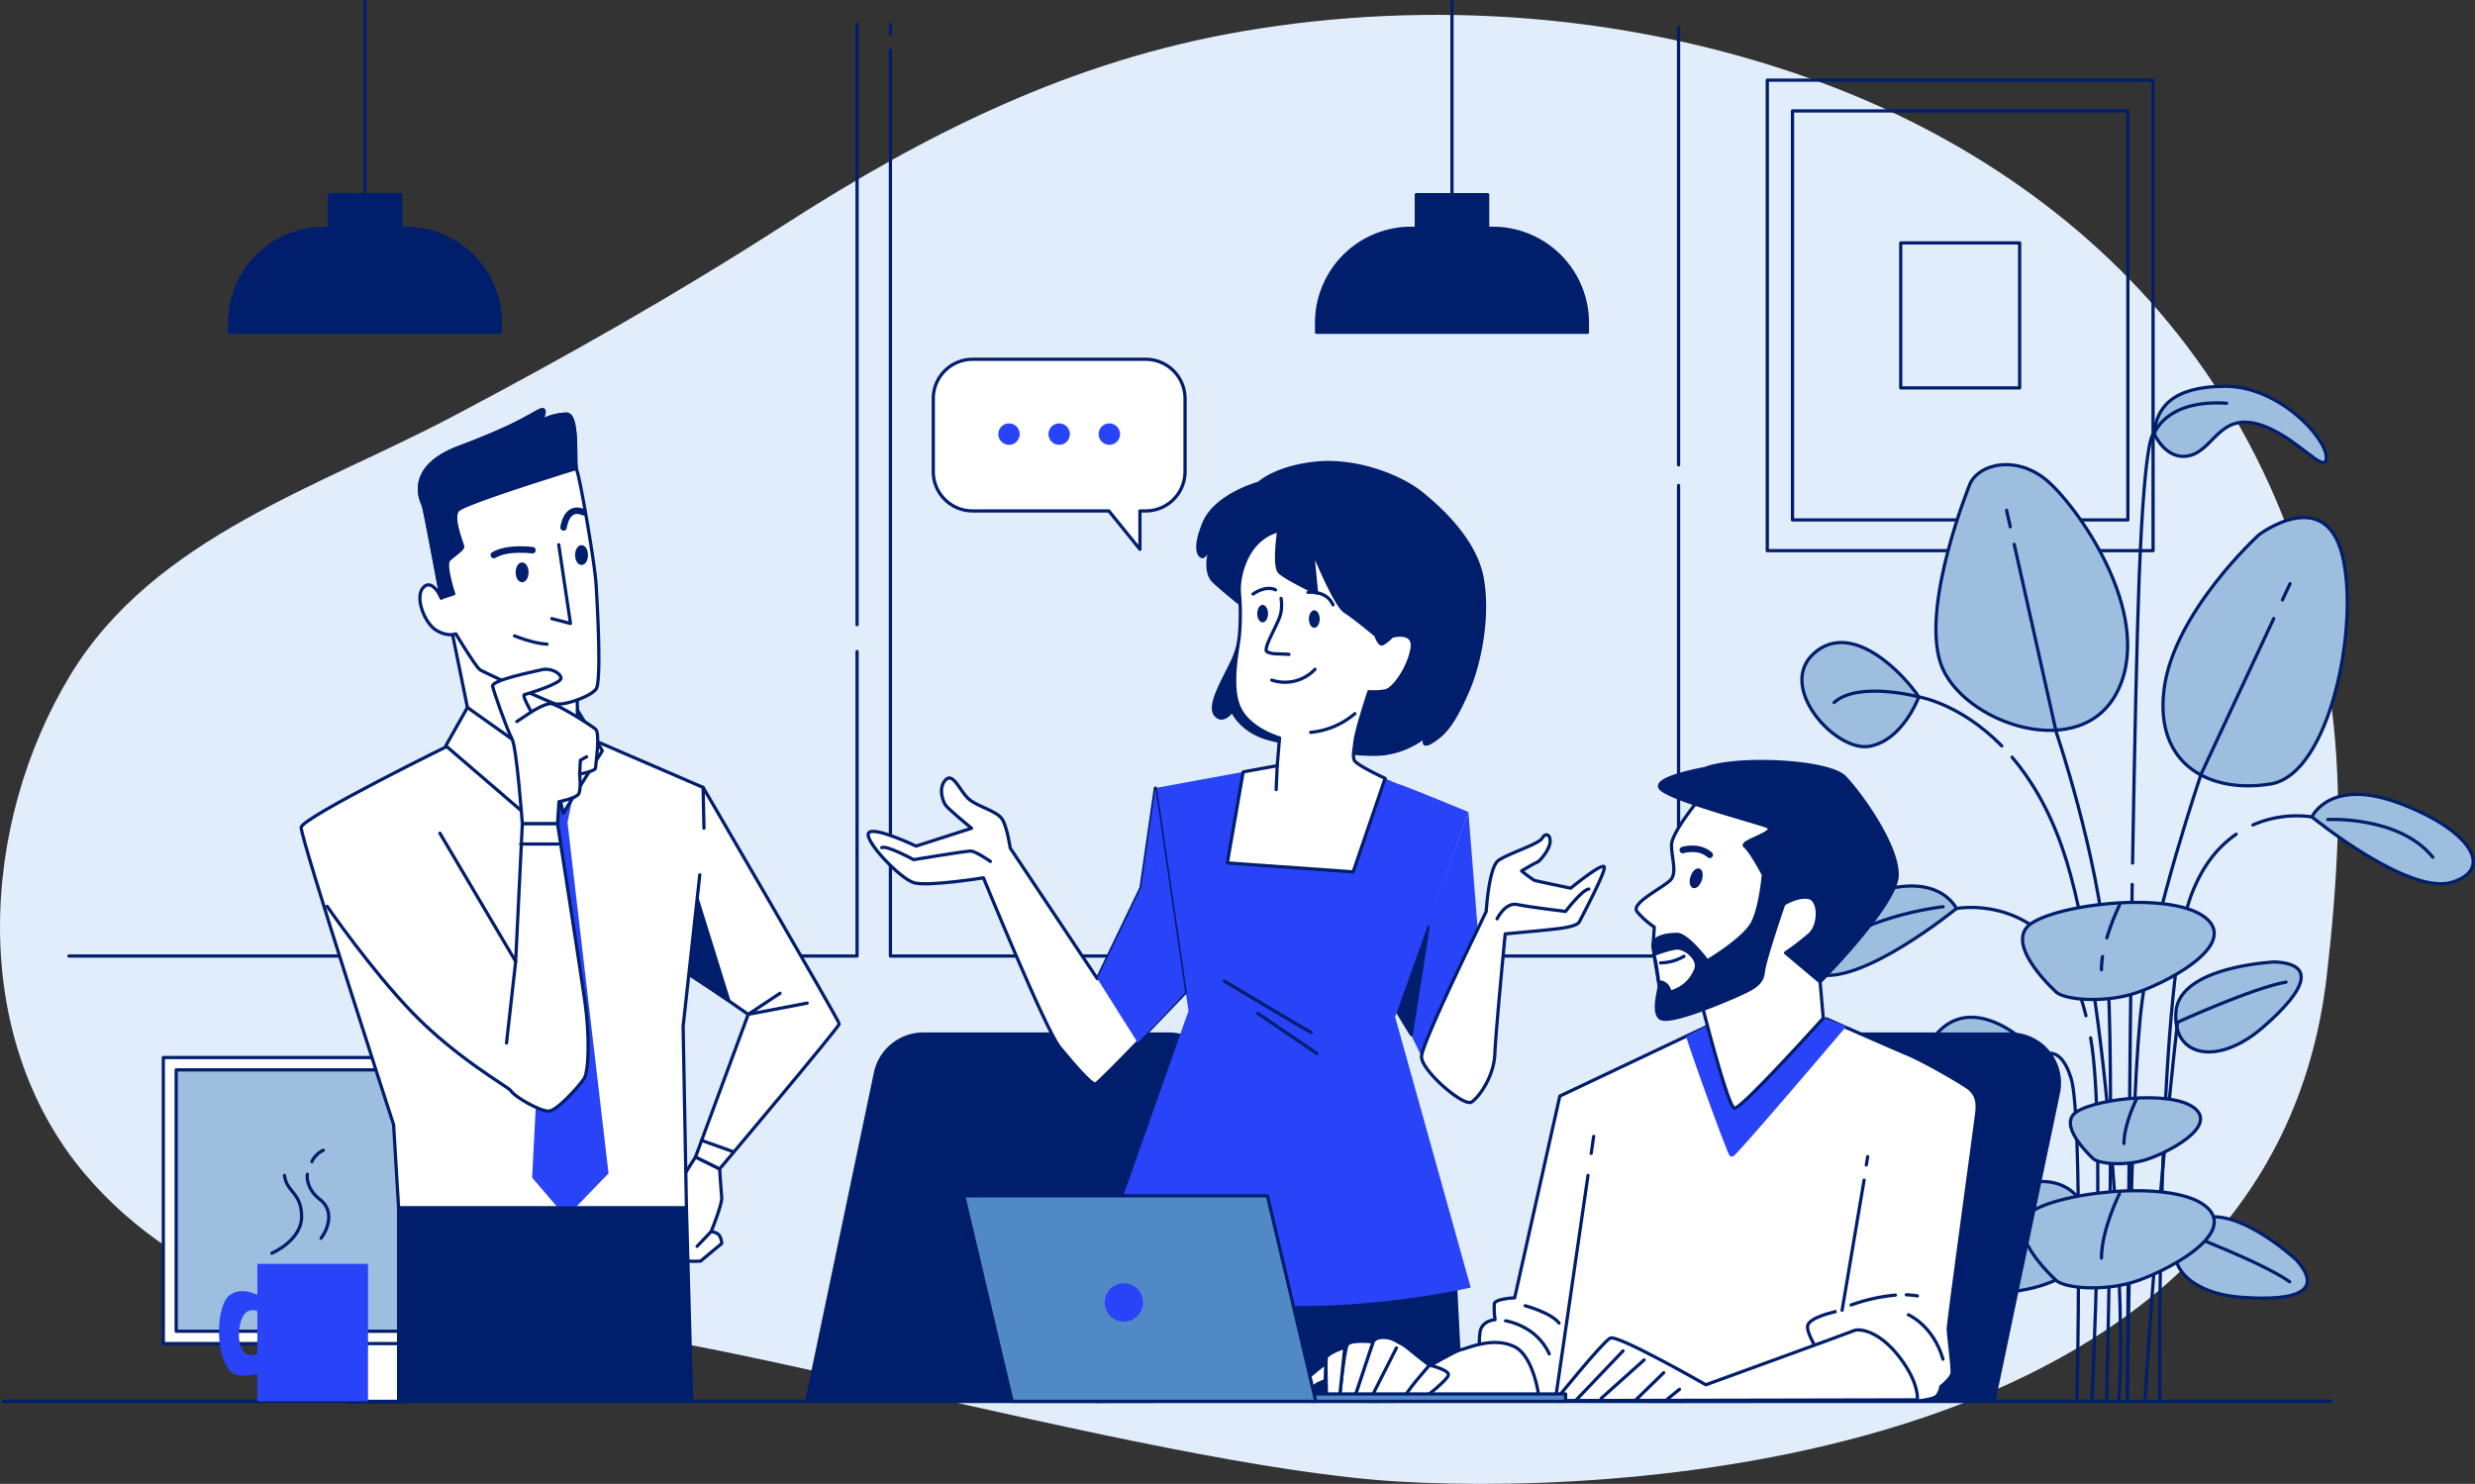 <svg id="Grupo_11" data-name="Grupo 11" xmlns="http://www.w3.org/2000/svg" xmlns:xlink="http://www.w3.org/1999/xlink" width="763.894" height="458" viewBox="0 0 763.894 458">
  <rect x="0" y="0" width="763.894" height="458" fill="#333333" stroke="none"/>
  <defs>
    <clipPath id="clip-path">
      <rect id="Retângulo_17" data-name="Retângulo 17" width="763.894" height="458" fill="none"/>
    </clipPath>
  </defs>
  <g id="Grupo_10" data-name="Grupo 10" clip-path="url(#clip-path)">
    <path id="Caminho_10" data-name="Caminho 10" d="M75.4,160.04c20.716-11.627,43.282-20.831,63.649-31.548C174.007,110.1,208.46,90.607,241.676,69.218c44.43-28.61,89.111-50.921,141.707-59.94C441.918-.76,503.342,3.989,559.309,24.059q.767.273,1.532.553c44.391,16.174,85.152,43.609,113.869,81.449C708.118,150.08,723.392,204,721.464,258.89c-.493,14.021-1.718,28.01-3.325,41.944C701.218,447.469,510.4,461.568,431.448,456.869s-237.009-54.132-279.169-48.878c-45.664,5.689-96-10.426-126.129-46.112C-9.82,319.273-6.12,253.9,21.676,208.019,34.662,186.581,54.049,172.024,75.4,160.04" transform="translate(0 0.398)" fill="#e1edfa"/>
    <rect id="Retângulo_5" data-name="Retângulo 5" width="119.071" height="145.209" transform="translate(545.464 24.748)" fill="none" stroke="#001e6c" stroke-linecap="round" stroke-linejoin="round" stroke-width="1"/>
    <rect id="Retângulo_6" data-name="Retângulo 6" width="103.514" height="126.237" transform="translate(553.242 34.234)" fill="none" stroke="#001e6c" stroke-linecap="round" stroke-linejoin="round" stroke-width="1"/>
    <rect id="Retângulo_7" data-name="Retângulo 7" width="36.702" height="44.759" transform="translate(586.647 74.974)" fill="none" stroke="#001e6c" stroke-linecap="round" stroke-linejoin="round" stroke-width="1"/>
    <line id="Linha_3" data-name="Linha 3" y1="185.297" transform="translate(264.531 7.514)" fill="none" stroke="#001e6c" stroke-linecap="round" stroke-linejoin="round" stroke-width="1"/>
    <path id="Caminho_11" data-name="Caminho 11" d="M19.427,277.631h243.26V183.673" transform="translate(1.844 17.437)" fill="none" stroke="#001e6c" stroke-linecap="round" stroke-linejoin="round" stroke-width="1"/>
    <line id="Linha_4" data-name="Linha 4" y1="135.105" transform="translate(518.083 8.396)" fill="none" stroke="#001e6c" stroke-linecap="round" stroke-linejoin="round" stroke-width="1"/>
    <path id="Caminho_12" data-name="Caminho 12" d="M250.994,14.236v279.48h243.26V148.5" transform="translate(23.829 1.352)" fill="none" stroke="#001e6c" stroke-linecap="round" stroke-linejoin="round" stroke-width="1"/>
    <line id="Linha_5" data-name="Linha 5" y2="3.191" transform="translate(274.823 7.514)" fill="none" stroke="#001e6c" stroke-linecap="round" stroke-linejoin="round" stroke-width="1"/>
    <rect id="Retângulo_8" data-name="Retângulo 8" width="17.738" height="20.026" transform="translate(106.994 412.644)" fill="#fff"/>
    <rect id="Retângulo_9" data-name="Retângulo 9" width="17.738" height="20.026" transform="translate(106.994 412.644)" fill="none" stroke="#001e6c" stroke-linecap="round" stroke-linejoin="round" stroke-width="1"/>
    <rect id="Retângulo_10" data-name="Retângulo 10" width="130.899" height="88.28" transform="translate(50.413 326.405)" fill="#fff"/>
    <rect id="Retângulo_11" data-name="Retângulo 11" width="130.899" height="88.28" transform="translate(50.413 326.405)" fill="none" stroke="#001e6c" stroke-linecap="round" stroke-linejoin="round" stroke-width="1"/>
    <rect id="Retângulo_12" data-name="Retângulo 12" width="122.965" height="80.661" transform="translate(54.38 330.215)" fill="#9ebedf"/>
    <rect id="Retângulo_13" data-name="Retângulo 13" width="122.965" height="80.661" transform="translate(54.38 330.215)" fill="none" stroke="#001e6c" stroke-linecap="round" stroke-linejoin="round" stroke-width="1"/>
    <path id="Caminho_13" data-name="Caminho 13" d="M339.243,291.489H263.39a15.093,15.093,0,0,0-14.772,12l-21.23,101.358H334.081l19.934-95.17a15.093,15.093,0,0,0-14.772-18.186" transform="translate(21.587 27.673)" fill="#001e6c"/>
    <path id="Caminho_14" data-name="Caminho 14" d="M339.243,291.489H263.39a15.093,15.093,0,0,0-14.772,12l-21.23,101.358H334.081l19.934-95.17A15.093,15.093,0,0,0,339.243,291.489Z" transform="translate(21.587 27.673)" fill="none" stroke="#001e6c" stroke-linecap="round" stroke-linejoin="round" stroke-width="1"/>
    <path id="Caminho_15" data-name="Caminho 15" d="M544.008,197.891s-4.885,13.433-15.263,15.263-28.7-18.316-17.1-28.7,27.475,6.106,32.36,13.433" transform="translate(48.221 17.195)" fill="#9ebedf"/>
    <path id="Caminho_16" data-name="Caminho 16" d="M544.008,197.891s-4.885,13.433-15.263,15.263-28.7-18.316-17.1-28.7S539.124,190.565,544.008,197.891Z" transform="translate(48.221 17.195)" fill="none" stroke="#001e6c" stroke-linecap="round" stroke-linejoin="round" stroke-width="1"/>
    <path id="Caminho_17" data-name="Caminho 17" d="M556.3,136.713s-15.264,37.244-9.158,55.56,43.96,31.749,54.949,7.937-13.431-57.392-22.59-64.718-20.149-4.885-23.2,1.221" transform="translate(51.807 12.434)" fill="#9ebedf"/>
    <path id="Caminho_18" data-name="Caminho 18" d="M556.3,136.713s-15.264,37.244-9.158,55.56,43.96,31.749,54.949,7.937-13.431-57.392-22.59-64.718S559.35,130.607,556.3,136.713Z" transform="translate(51.807 12.434)" fill="none" stroke="#001e6c" stroke-linecap="round" stroke-linejoin="round" stroke-width="1"/>
    <path id="Caminho_19" data-name="Caminho 19" d="M639.361,151.171s-26.254,23.812-29.307,47.623,14.654,32.36,32.971,29.307S670.5,178.646,665,157.276s-25.643-6.105-25.643-6.105" transform="translate(57.884 13.85)" fill="#9ebedf"/>
    <path id="Caminho_20" data-name="Caminho 20" d="M639.361,151.171s-26.254,23.812-29.307,47.623,14.654,32.36,32.971,29.307S670.5,178.646,665,157.276,639.361,151.171,639.361,151.171Z" transform="translate(57.884 13.85)" fill="none" stroke="#001e6c" stroke-linecap="round" stroke-linejoin="round" stroke-width="1"/>
    <path id="Caminho_21" data-name="Caminho 21" d="M643.905,271.158s-29.307,1.221-30.528,15.264,12.822,17.1,26.864,4.883,15.874-19.538,3.664-20.148" transform="translate(58.225 25.743)" fill="#9ebedf"/>
    <path id="Caminho_22" data-name="Caminho 22" d="M643.905,271.158s-29.307,1.221-30.528,15.264,12.822,17.1,26.864,4.883S656.116,271.768,643.905,271.158Z" transform="translate(58.225 25.743)" fill="none" stroke="#001e6c" stroke-linecap="round" stroke-linejoin="round" stroke-width="1"/>
    <path id="Caminho_23" data-name="Caminho 23" d="M613.813,289.23s23.1-10.567,33.5-12.4" transform="translate(58.273 26.281)" fill="none" stroke="#001e6c" stroke-linecap="round" stroke-linejoin="round" stroke-width="1"/>
    <path id="Caminho_24" data-name="Caminho 24" d="M650.451,356.226S628.924,336.3,618.1,345.336s-3.086,21.145,15.475,22.5,25.049-2.515,16.873-11.606" transform="translate(58.211 32.562)" fill="#9ebedf"/>
    <path id="Caminho_25" data-name="Caminho 25" d="M650.451,356.226S628.924,336.3,618.1,345.336s-3.086,21.145,15.475,22.5S658.627,365.317,650.451,356.226Z" transform="translate(58.211 32.562)" fill="none" stroke="#001e6c" stroke-linecap="round" stroke-linejoin="round" stroke-width="1"/>
    <path id="Caminho_26" data-name="Caminho 26" d="M615.82,347.6s23.777,8.931,32.411,15.014" transform="translate(58.464 33)" fill="none" stroke="#001e6c" stroke-linecap="round" stroke-linejoin="round" stroke-width="1"/>
    <path id="Caminho_27" data-name="Caminho 27" d="M543.927,351.3s29.675-27.464,44.59-15.012,4.254,29.148-21.332,31.011-34.529-3.468-23.259-16" transform="translate(51.184 31.619)" fill="#9ebedf"/>
    <path id="Caminho_28" data-name="Caminho 28" d="M543.927,351.3s29.675-27.464,44.59-15.012,4.254,29.148-21.332,31.011S532.656,363.833,543.927,351.3Z" transform="translate(51.184 31.619)" fill="none" stroke="#001e6c" stroke-linecap="round" stroke-linejoin="round" stroke-width="1"/>
    <path id="Caminho_29" data-name="Caminho 29" d="M590.666,339.413s-32.777,12.311-44.679,20.7" transform="translate(51.834 32.223)" fill="none" stroke="#001e6c" stroke-linecap="round" stroke-linejoin="round" stroke-width="1"/>
    <path id="Caminho_30" data-name="Caminho 30" d="M578.115,298.985s-3.053,14.653-14.042,20.148-30.528-6.105-20.149-23.812,28.7-3.664,34.192,3.664" transform="translate(51.359 27.223)" fill="#9ebedf"/>
    <path id="Caminho_31" data-name="Caminho 31" d="M578.115,298.985s-3.053,14.653-14.042,20.148-30.528-6.105-20.149-23.812S572.621,291.658,578.115,298.985Z" transform="translate(51.359 27.223)" fill="none" stroke="#001e6c" stroke-linecap="round" stroke-linejoin="round" stroke-width="1"/>
    <path id="Caminho_32" data-name="Caminho 32" d="M555.793,256.706s-5.5-12.211-26.864-4.274-29.918,20.148-16.485,24.421,43.35-20.148,43.35-20.148" transform="translate(48.038 23.71)" fill="#9ebedf"/>
    <path id="Caminho_33" data-name="Caminho 33" d="M555.793,256.706s-5.5-12.211-26.864-4.274-29.918,20.148-16.485,24.421S555.793,256.706,555.793,256.706Z" transform="translate(48.038 23.71)" fill="none" stroke="#001e6c" stroke-linecap="round" stroke-linejoin="round" stroke-width="1"/>
    <path id="Caminho_34" data-name="Caminho 34" d="M550.762,255.594s-22.638,2.447-34.875,12.849" transform="translate(48.977 24.265)" fill="none" stroke="#001e6c" stroke-linecap="round" stroke-linejoin="round" stroke-width="1"/>
    <path id="Caminho_35" data-name="Caminho 35" d="M607.237,123.545s3.664,8.548,10.99,6.716,9.158-12.822,20.759-9.769,21.37,16.484,21.37,10.379-14.654-21.98-31.139-21.98-21.37,6.716-21.98,14.654" transform="translate(57.649 10.338)" fill="#9ebedf"/>
    <path id="Caminho_36" data-name="Caminho 36" d="M607.237,123.545s3.664,8.548,10.99,6.716,9.158-12.822,20.759-9.769,21.37,16.484,21.37,10.379-14.654-21.98-31.139-21.98S607.847,115.607,607.237,123.545Z" transform="translate(57.649 10.338)" fill="none" stroke="#001e6c" stroke-linecap="round" stroke-linejoin="round" stroke-width="1"/>
    <path id="Caminho_37" data-name="Caminho 37" d="M551.475,256.132s26.291-5.047,37.238,24.148a81.2,81.2,0,0,1,2.745,8.935" transform="translate(52.355 24.285)" fill="none" stroke="#001e6c" stroke-linecap="round" stroke-linejoin="round" stroke-width="1"/>
    <path id="Caminho_38" data-name="Caminho 38" d="M651.682,230.876s5.5-12.211,26.864-4.274,29.918,20.148,16.485,24.421-43.35-20.148-43.35-20.148" transform="translate(61.869 21.258)" fill="#9ebedf"/>
    <path id="Caminho_39" data-name="Caminho 39" d="M651.682,230.876s5.5-12.211,26.864-4.274,29.918,20.148,16.485,24.421S651.682,230.876,651.682,230.876Z" transform="translate(61.869 21.258)" fill="none" stroke="#001e6c" stroke-linecap="round" stroke-linejoin="round" stroke-width="1"/>
    <path id="Caminho_40" data-name="Caminho 40" d="M656.142,231.011s22.026-1.224,32.427,11.625" transform="translate(62.292 21.928)" fill="none" stroke="#001e6c" stroke-linecap="round" stroke-linejoin="round" stroke-width="1"/>
    <path id="Caminho_41" data-name="Caminho 41" d="M653.26,230.3a33.851,33.851,0,0,0-18.2,2.48" transform="translate(60.291 21.832)" fill="none" stroke="#001e6c" stroke-linecap="round" stroke-linejoin="round" stroke-width="1"/>
    <path id="Caminho_42" data-name="Caminho 42" d="M568.762,211.736c-12.886-13.158-25.615-15.144-25.615-15.144s-18.8-4.975-26.142,1.754" transform="translate(49.083 18.496)" fill="none" stroke="#001e6c" stroke-linecap="round" stroke-linejoin="round" stroke-width="1"/>
    <line id="Linha_6" data-name="Linha 6" x1="1.143" y1="5.104" transform="translate(619.317 157.493)" fill="none" stroke="#001e6c" stroke-linecap="round" stroke-linejoin="round" stroke-width="1"/>
    <path id="Caminho_43" data-name="Caminho 43" d="M596.29,417.951s2.737-105.146,0-137.077-15.51-69.336-15.51-69.336l-13.011-58.1" transform="translate(53.902 14.567)" fill="none" stroke="#001e6c" stroke-linecap="round" stroke-linejoin="round" stroke-width="1"/>
    <line id="Linha_7" data-name="Linha 7" y1="5.04" x2="2.353" transform="translate(704.456 180.131)" fill="none" stroke="#001e6c" stroke-linecap="round" stroke-linejoin="round" stroke-width="1"/>
    <path id="Caminho_44" data-name="Caminho 44" d="M599.649,415.85s.912-95.907,4.561-123.276,18.247-70.249,18.247-70.249l22.4-47.988" transform="translate(56.929 16.551)" fill="none" stroke="#001e6c" stroke-linecap="round" stroke-linejoin="round" stroke-width="1"/>
    <path id="Caminho_45" data-name="Caminho 45" d="M614.683,288.155s-6.385,54.984-10.035,117.022" transform="translate(57.403 27.356)" fill="none" stroke="#001e6c" stroke-linecap="round" stroke-linejoin="round" stroke-width="1"/>
    <path id="Caminho_46" data-name="Caminho 46" d="M588.484,404.217s1.825-87.7-1.824-99.556-9.77-6.637-9.77-6.637S560,300.01,553.884,309.8" transform="translate(52.584 28.185)" fill="none" stroke="#001e6c" stroke-linecap="round" stroke-linejoin="round" stroke-width="1"/>
    <path id="Caminho_47" data-name="Caminho 47" d="M589.312,292.556c4.773,26.745.37,112.163.37,112.163" transform="translate(55.947 27.774)" fill="none" stroke="#001e6c" stroke-linecap="round" stroke-linejoin="round" stroke-width="1"/>
    <path id="Caminho_48" data-name="Caminho 48" d="M632.384,235.156c-5.284,3.617-10.361,9.454-13.867,18.8-10.947,29.194-9.7,156.252-9.7,156.252" transform="translate(57.795 22.325)" fill="none" stroke="#001e6c" stroke-linecap="round" stroke-linejoin="round" stroke-width="1"/>
    <path id="Caminho_49" data-name="Caminho 49" d="M567.176,213.448c5.7,6.7,11.233,15.752,15.485,27.972,14.6,41.967,20.07,150.646,17.334,170.717" transform="translate(53.846 20.264)" fill="none" stroke="#001e6c" stroke-linecap="round" stroke-linejoin="round" stroke-width="1"/>
    <path id="Caminho_50" data-name="Caminho 50" d="M601.167,249.317c-.888,52.965-1.517,159.415-1.517,159.415" transform="translate(56.929 23.669)" fill="none" stroke="#001e6c" stroke-linecap="round" stroke-linejoin="round" stroke-width="1"/>
    <path id="Caminho_51" data-name="Caminho 51" d="M601.137,255.614c.6-35.023,1.311-69.3,2.02-87.734,1.824-47.44,4.659-44.78,4.659-44.78s3.377-10.652,22.344-9.428" transform="translate(57.07 10.782)" fill="none" stroke="#001e6c" stroke-linecap="round" stroke-linejoin="round" stroke-width="1"/>
    <path id="Caminho_52" data-name="Caminho 52" d="M580.718,282.243s-15.265-13.612-9.158-20.306,43.96-11.6,54.949-2.9-13.432,20.976-22.59,23.654-20.149,1.785-23.2-.447" transform="translate(54.125 24.148)" fill="#9ebedf"/>
    <path id="Caminho_53" data-name="Caminho 53" d="M580.718,282.243s-15.265-13.612-9.158-20.306,43.96-11.6,54.949-2.9-13.432,20.976-22.59,23.654S583.771,284.475,580.718,282.243Z" transform="translate(54.125 24.148)" fill="none" stroke="#001e6c" stroke-linecap="round" stroke-linejoin="round" stroke-width="1"/>
    <path id="Caminho_54" data-name="Caminho 54" d="M592.7,269.647a26.744,26.744,0,0,0-.339,4.064" transform="translate(56.237 25.599)" fill="none" stroke="#001e6c" stroke-linecap="round" stroke-linejoin="round" stroke-width="1"/>
    <path id="Caminho_55" data-name="Caminho 55" d="M597.806,255.134a69.251,69.251,0,0,0-3.918,10.111" transform="translate(56.382 24.222)" fill="none" stroke="#001e6c" stroke-linecap="round" stroke-linejoin="round" stroke-width="1"/>
    <path id="Caminho_56" data-name="Caminho 56" d="M580.718,363.524s-15.265-13.612-9.158-20.306,43.96-11.6,54.949-2.9-13.432,20.976-22.59,23.654-20.149,1.785-23.2-.447" transform="translate(54.125 31.865)" fill="#9ebedf"/>
    <path id="Caminho_57" data-name="Caminho 57" d="M580.718,363.524s-15.265-13.612-9.158-20.306,43.96-11.6,54.949-2.9-13.432,20.976-22.59,23.654S583.771,365.756,580.718,363.524Z" transform="translate(54.125 31.865)" fill="none" stroke="#001e6c" stroke-linecap="round" stroke-linejoin="round" stroke-width="1"/>
    <path id="Caminho_58" data-name="Caminho 58" d="M597.951,336.415s-5.587,11.175-5.587,19.955" transform="translate(56.237 31.938)" fill="none" stroke="#001e6c" stroke-linecap="round" stroke-linejoin="round" stroke-width="1"/>
    <path id="Caminho_59" data-name="Caminho 59" d="M590.8,328.372s-10.364-9.241-6.218-13.786,29.847-7.878,37.309-1.97-9.12,14.241-15.338,16.059-13.68,1.212-15.753-.3" transform="translate(55.405 29.377)" fill="#9ebedf"/>
    <path id="Caminho_60" data-name="Caminho 60" d="M590.8,328.372s-10.364-9.241-6.218-13.786,29.847-7.878,37.309-1.97-9.12,14.241-15.338,16.059S592.874,329.888,590.8,328.372Z" transform="translate(55.405 29.377)" fill="none" stroke="#001e6c" stroke-linecap="round" stroke-linejoin="round" stroke-width="1"/>
    <path id="Caminho_61" data-name="Caminho 61" d="M602.5,309.967s-3.794,7.587-3.794,13.548" transform="translate(56.839 29.427)" fill="none" stroke="#001e6c" stroke-linecap="round" stroke-linejoin="round" stroke-width="1"/>
    <path id="Caminho_62" data-name="Caminho 62" d="M197.125,326.14s-12.768,19.975-12.333,20.843,8.684,10.638,9.335,11.073,4.559.217,4.559.217l6.514-5.428a5.228,5.228,0,0,0-.651-2.388c-.651-1.086-2.6-1.3-2.6-1.3s3.473-8.467,3.256-10.638-.63-8.706-.63-8.706Z" transform="translate(17.542 30.963)" fill="#fff"/>
    <path id="Caminho_63" data-name="Caminho 63" d="M197.125,326.14s-12.768,19.975-12.333,20.843,8.684,10.638,9.335,11.073,4.559.217,4.559.217l6.514-5.428a5.228,5.228,0,0,0-.651-2.388c-.651-1.086-2.6-1.3-2.6-1.3s3.473-8.467,3.256-10.638-.63-8.706-.63-8.706Z" transform="translate(17.542 30.963)" fill="none" stroke="#001e6c" stroke-linecap="round" stroke-linejoin="round" stroke-width="1"/>
    <line id="Linha_8" data-name="Linha 8" x1="4.343" y2="4.559" transform="translate(215.144 380.117)" fill="none" stroke="#001e6c" stroke-linecap="round" stroke-linejoin="round" stroke-width="1"/>
    <path id="Caminho_64" data-name="Caminho 64" d="M198.828,221.961s42.019,72,42.019,72.983S203.93,339.7,203.93,339.7l-7.445-3.671L212.751,292l-21.235-14.7Z" transform="translate(18.182 21.072)" fill="#fff"/>
    <path id="Caminho_65" data-name="Caminho 65" d="M198.828,221.961s42.019,72,42.019,72.983S203.93,339.7,203.93,339.7l-7.445-3.671L212.751,292l-21.235-14.7Z" transform="translate(18.182 21.072)" fill="none" stroke="#001e6c" stroke-linecap="round" stroke-linejoin="round" stroke-width="1"/>
    <path id="Caminho_66" data-name="Caminho 66" d="M196.626,253.2l9.807,31.567-11.646-7.661Z" transform="translate(18.493 24.038)" fill="#001e6c"/>
    <path id="Caminho_67" data-name="Caminho 67" d="M196.626,253.2l9.807,31.567-11.646-7.661Z" transform="translate(18.493 24.038)" fill="none" stroke="#001e6c" stroke-linecap="round" stroke-linejoin="round" stroke-width="1"/>
    <path id="Caminho_68" data-name="Caminho 68" d="M229.1,283.024l-18.192,3.47,9.811-6.5" transform="translate(20.023 26.582)" fill="none" stroke="#001e6c" stroke-linecap="round" stroke-linejoin="round" stroke-width="1"/>
    <line id="Linha_9" data-name="Linha 9" x2="9.779" y2="3.493" transform="translate(216.531 351.98)" fill="none" stroke="#001e6c" stroke-linecap="round" stroke-linejoin="round" stroke-width="1"/>
    <path id="Caminho_69" data-name="Caminho 69" d="M207.922,250.285l-5.141,46.778,1.028,56.031H114.965l-1.542-25.7s-28.787-88.672-28.53-91.757,47.979-26.473,47.979-26.473l40.352-1.285L208.951,223.3l.257,12.594" transform="translate(8.059 19.735)" fill="#fff"/>
    <path id="Caminho_70" data-name="Caminho 70" d="M207.922,250.285l-5.141,46.778,1.028,56.031H114.965l-1.542-25.7s-28.787-88.672-28.53-91.757,47.979-26.473,47.979-26.473l40.352-1.285L208.951,223.3l.257,12.594" transform="translate(8.059 19.735)" fill="none" stroke="#001e6c" stroke-linecap="round" stroke-linejoin="round" stroke-width="1"/>
    <path id="Caminho_71" data-name="Caminho 71" d="M148.432,223.71l8.3,10.045-5.677,110.056,10.482,12.228,13.1-13.539L161.971,234.192l3.057-14.85-4.8-12.228-21.4,1.748Z" transform="translate(13.179 19.663)" fill="#2943f9"/>
    <path id="Caminho_72" data-name="Caminho 72" d="M126.834,175.248l5.4,26.473L152.793,219.2l13.623-11.309-.515-13.366H159.99l-25.7-12.851Z" transform="translate(12.041 16.637)" fill="#fff"/>
    <path id="Caminho_73" data-name="Caminho 73" d="M126.834,175.248l5.4,26.473L152.793,219.2l13.623-11.309-.515-13.366H159.99l-25.7-12.851Z" transform="translate(12.041 16.637)" fill="none" stroke="#001e6c" stroke-linecap="round" stroke-linejoin="round" stroke-width="1"/>
    <path id="Caminho_74" data-name="Caminho 74" d="M154.768,212.467,159.137,232l12.08-19.276-7.711-12.594.257,5.4Z" transform="translate(14.693 19)" fill="#fff"/>
    <path id="Caminho_75" data-name="Caminho 75" d="M154.768,212.467,159.137,232l12.08-19.276-7.711-12.594.257,5.4Z" transform="translate(14.693 19)" fill="none" stroke="#001e6c" stroke-linecap="round" stroke-linejoin="round" stroke-width="1"/>
    <path id="Caminho_76" data-name="Caminho 76" d="M132.343,199.426l-6.682,11.823,25.7,22.1,2.313-18.763Z" transform="translate(11.93 18.933)" fill="#fff"/>
    <path id="Caminho_77" data-name="Caminho 77" d="M132.343,199.426l-6.682,11.823,25.7,22.1,2.313-18.763Z" transform="translate(11.93 18.933)" fill="none" stroke="#001e6c" stroke-linecap="round" stroke-linejoin="round" stroke-width="1"/>
    <path id="Caminho_78" data-name="Caminho 78" d="M124.978,173.575s-2.772-6.184-5.545-3.2.426,11.088,4.052,13.22,5.971,1.066,5.971,1.066,6.184,10.235,7.462,11.088,20.471,9.6,23.031,10.449,11.088-2.133,12.794-4.478.425-25.589,0-32.412-5.118-33.691-5.972-35.184.854-17.273-3.2-17.273a18.605,18.605,0,0,0-7.889,2.132s2.559-4.691-.427-3.2-7.678,4.9-24.737,11.3S119.007,143.935,119.434,145s5.545,28.574,5.545,28.574" transform="translate(11.225 10.965)" fill="#fff"/>
    <path id="Caminho_79" data-name="Caminho 79" d="M124.978,173.575s-2.772-6.184-5.545-3.2.426,11.088,4.052,13.22,5.971,1.066,5.971,1.066,6.184,10.235,7.462,11.088,20.471,9.6,23.031,10.449,11.088-2.133,12.794-4.478.425-25.589,0-32.412-5.118-33.691-5.972-35.184.854-17.273-3.2-17.273a18.605,18.605,0,0,0-7.889,2.132s2.559-4.691-.427-3.2-7.678,4.9-24.737,11.3S119.007,143.935,119.434,145,124.978,173.575,124.978,173.575Z" transform="translate(11.225 10.965)" fill="none" stroke="#001e6c" stroke-linecap="round" stroke-linejoin="round" stroke-width="1"/>
    <path id="Caminho_80" data-name="Caminho 80" d="M124.43,168.609s-.152-.334-.412-.8Z" transform="translate(11.774 15.931)" fill="none" stroke="#001e6c" stroke-linecap="round" stroke-linejoin="round" stroke-width="1"/>
    <path id="Caminho_81" data-name="Caminho 81" d="M166.632,133.628c-.507-3.069.718-16.776-3.058-16.776a18.6,18.6,0,0,0-7.89,2.134s2.559-4.693-.426-3.2-7.677,4.9-24.736,11.3S119.007,143.934,119.434,145s5.544,28.573,5.544,28.573l3.839-1.279s-2.986-8.957-1.492-10.449,4.265-3.2,4.265-4.05-3.625-8.957-1.493-11.3c1.843-2.027,29.152-10.577,36.537-12.864" transform="translate(11.225 10.965)" fill="#001e6c"/>
    <path id="Caminho_82" data-name="Caminho 82" d="M166.632,133.628c-.507-3.069.718-16.776-3.058-16.776a18.6,18.6,0,0,0-7.89,2.134s2.559-4.693-.426-3.2-7.677,4.9-24.736,11.3S119.007,143.934,119.434,145s5.544,28.573,5.544,28.573l3.839-1.279s-2.986-8.957-1.492-10.449,4.265-3.2,4.265-4.05-3.625-8.957-1.493-11.3C131.938,144.466,159.247,135.916,166.632,133.628Z" transform="translate(11.225 10.965)" fill="none" stroke="#001e6c" stroke-linecap="round" stroke-linejoin="round" stroke-width="1"/>
    <path id="Caminho_83" data-name="Caminho 83" d="M157.686,153.543l3.625,24.309-5.758-1.492" transform="translate(14.768 14.577)" fill="none" stroke="#001e6c" stroke-linecap="round" stroke-linejoin="round" stroke-width="1"/>
    <path id="Caminho_84" data-name="Caminho 84" d="M151.135,155.12s-7.677-1.066-11.941,1.492" transform="translate(13.215 14.706)" fill="none" stroke="#001e6c" stroke-linecap="round" stroke-linejoin="round" stroke-width="2"/>
    <path id="Caminho_85" data-name="Caminho 85" d="M158.864,149.123s.853-7.037,6.184-4.692" transform="translate(15.082 13.666)" fill="none" stroke="#001e6c" stroke-linecap="round" stroke-linejoin="round" stroke-width="2"/>
    <path id="Caminho_86" data-name="Caminho 86" d="M145.037,179.25s5.757,2.345,10.022,2.559" transform="translate(13.769 17.017)" fill="none" stroke="#001e6c" stroke-linecap="round" stroke-linejoin="round" stroke-width="1"/>
    <path id="Caminho_87" data-name="Caminho 87" d="M148.8,161.555c0,1.414-.668,2.559-1.492,2.559s-1.493-1.145-1.493-2.559.669-2.559,1.493-2.559,1.492,1.145,1.492,2.559" transform="translate(13.843 15.095)" fill="#001e6c"/>
    <path id="Caminho_88" data-name="Caminho 88" d="M148.8,161.555c0,1.414-.668,2.559-1.492,2.559s-1.493-1.145-1.493-2.559.669-2.559,1.493-2.559S148.8,160.141,148.8,161.555Z" transform="translate(13.843 15.095)" fill="none" stroke="#001e6c" stroke-linecap="round" stroke-linejoin="round" stroke-width="1"/>
    <path id="Caminho_89" data-name="Caminho 89" d="M165.55,156.687c0,1.412-.668,2.559-1.492,2.559s-1.493-1.146-1.493-2.559.669-2.559,1.493-2.559,1.492,1.145,1.492,2.559" transform="translate(15.433 14.632)" fill="#001e6c"/>
    <path id="Caminho_90" data-name="Caminho 90" d="M165.55,156.687c0,1.412-.668,2.559-1.492,2.559s-1.493-1.146-1.493-2.559.669-2.559,1.493-2.559S165.55,155.273,165.55,156.687Z" transform="translate(15.433 14.632)" fill="none" stroke="#001e6c" stroke-linecap="round" stroke-linejoin="round" stroke-width="1"/>
    <path id="Caminho_91" data-name="Caminho 91" d="M150.807,201.814s-2.986-5.118-2.132-5.332,11.514-3.411,11.3-5.117-3.412-3.2-5.971-2.56-15.566,3.2-15.14,5.119,4.478,13.434,5.971,16.206,3.2,26.227,3.2,26.227H158.91l.427-6.823s5.544-1.066,6.184-2.56.212-5.971.212-5.971,4.905-.852,4.905-1.918,1.492-10.661,0-11.94-11.941-7.891-13.861-7.891-5.971,2.56-5.971,2.56" transform="translate(13.182 17.91)" fill="#fff"/>
    <path id="Caminho_92" data-name="Caminho 92" d="M150.807,201.814s-2.986-5.118-2.132-5.332,11.514-3.411,11.3-5.117-3.412-3.2-5.971-2.56-15.566,3.2-15.14,5.119,4.478,13.434,5.971,16.206,3.2,26.227,3.2,26.227H158.91l.427-6.823s5.544-1.066,6.184-2.56.212-5.971.212-5.971,4.905-.852,4.905-1.918,1.492-10.661,0-11.94-11.941-7.891-13.861-7.891S150.807,201.814,150.807,201.814Z" transform="translate(13.182 17.91)" fill="none" stroke="#001e6c" stroke-linecap="round" stroke-linejoin="round" stroke-width="1"/>
    <path id="Caminho_93" data-name="Caminho 93" d="M163.4,218.662l.214-4.265,1.918-1.066" transform="translate(15.513 20.253)" fill="none" stroke="#001e6c" stroke-linecap="round" stroke-linejoin="round" stroke-width="1"/>
    <line id="Linha_10" data-name="Linha 10" x1="4.478" y2="2.986" transform="translate(159.511 219.724)" fill="none" stroke="#001e6c" stroke-linecap="round" stroke-linejoin="round" stroke-width="1"/>
    <path id="Caminho_94" data-name="Caminho 94" d="M127.014,235.123,150.4,274.7l2.06-42.484h10.875s6.857,43.768,8.4,54.563,1.285,21.847-.256,24.16-8.395,9.966-10.966,9.966-10.368-4.311-11.652-6.367c-.66-1.056-16.673-9.909-30.324-24.035-12.944-13.394-26.316-32.81-26.316-32.81" transform="translate(8.755 22.046)" fill="#fff"/>
    <path id="Caminho_95" data-name="Caminho 95" d="M127.014,235.123,150.4,274.7l2.06-42.484h10.875s6.857,43.768,8.4,54.563,1.285,21.847-.256,24.16-8.395,9.966-10.966,9.966-10.368-4.311-11.652-6.367c-.66-1.056-16.673-9.909-30.324-24.035-12.944-13.394-26.316-32.81-26.316-32.81" transform="translate(8.755 22.046)" fill="none" stroke="#001e6c" stroke-linecap="round" stroke-linejoin="round" stroke-width="1"/>
    <line id="Linha_11" data-name="Linha 11" x1="2.827" y2="25.188" transform="translate(156.331 296.751)" fill="none" stroke="#001e6c" stroke-linecap="round" stroke-linejoin="round" stroke-width="1"/>
    <line id="Linha_12" data-name="Linha 12" x2="11.566" transform="translate(160.701 260.511)" fill="none" stroke="#001e6c" stroke-linecap="round" stroke-linejoin="round" stroke-width="1"/>
    <path id="Caminho_96" data-name="Caminho 96" d="M112.358,340.5v59.687h90.456L201.2,340.5Z" transform="translate(10.667 32.326)" fill="#001e6c"/>
    <path id="Caminho_97" data-name="Caminho 97" d="M112.358,340.5v59.687h90.456L201.2,340.5Z" transform="translate(10.667 32.326)" fill="none" stroke="#001e6c" stroke-linecap="round" stroke-linejoin="round" stroke-width="1"/>
    <path id="Caminho_98" data-name="Caminho 98" d="M356.491,136.763s-13.371,3.6-16.972,12.343-1.029,10.543-.257,10.286,2.571-3.6,2.571-3.6-2.828,7.972.771,11.315,9.516,7.971,9.516,7.971-.772,10.286-3.859,16.715-7.456,13.629-5.142,16.457,5.142-1.285,5.142-1.285,2.572,6.429,11.572,8.743,27.757,5.549,35.472,4.52a26.621,26.621,0,0,0,12.873-5.548s-2.315,4.371,1.8,1.8,6.686-5.915,10.8-15.173,6.687-23.915,4.629-35.23-12.086-20.829-18.774-26.229-20.313-10.543-32.657-9.258-17.486,6.172-17.486,6.172" transform="translate(32.055 12.379)" fill="#001e6c"/>
    <path id="Caminho_99" data-name="Caminho 99" d="M356.491,136.763s-13.371,3.6-16.972,12.343-1.029,10.543-.257,10.286,2.571-3.6,2.571-3.6-2.828,7.972.771,11.315,9.516,7.971,9.516,7.971-.772,10.286-3.859,16.715-7.456,13.629-5.142,16.457,5.142-1.285,5.142-1.285,2.572,6.429,11.572,8.743,27.757,5.549,35.472,4.52a26.621,26.621,0,0,0,12.873-5.548s-2.315,4.371,1.8,1.8,6.686-5.915,10.8-15.173,6.687-23.915,4.629-35.23-12.086-20.829-18.774-26.229-20.313-10.543-32.657-9.258S356.491,136.763,356.491,136.763Z" transform="translate(32.055 12.379)" fill="none" stroke="#001e6c" stroke-linecap="round" stroke-linejoin="round" stroke-width="1"/>
    <path id="Caminho_100" data-name="Caminho 100" d="M415.814,228.874l3.376,42.416-17.835,33-7.45-15.17Z" transform="translate(37.396 21.729)" fill="#2943f9"/>
    <path id="Caminho_101" data-name="Caminho 101" d="M403.371,261.358l-5.165,33.125-4.452-7.3Z" transform="translate(37.382 24.812)" fill="#001e6c"/>
    <path id="Caminho_102" data-name="Caminho 102" d="M403.371,261.358l-5.165,33.125-4.452-7.3Z" transform="translate(37.382 24.812)" fill="none" stroke="#001e6c" stroke-linecap="round" stroke-linejoin="round" stroke-width="1"/>
    <path id="Caminho_103" data-name="Caminho 103" d="M308.842,398.563l3.653-40.91,107.39,4.383,1.826,35.8Z" transform="translate(29.32 33.954)" fill="#001e6c"/>
    <path id="Caminho_104" data-name="Caminho 104" d="M308.842,398.563l3.653-40.91,107.39,4.383,1.826,35.8Z" transform="translate(29.32 33.954)" fill="none" stroke="#001e6c" stroke-linecap="round" stroke-linejoin="round" stroke-width="1"/>
    <path id="Caminho_105" data-name="Caminho 105" d="M365.326,149.557s-1.665,10.945.238,12.848,11.421,6.425,11.421,6.425-1.19-12.135-1.19-12.849,6.663,16.417,9.993,18.559,9.517,7.377,9.517,7.377.953,2.855,1.9,2.617,3.093-2.379,3.093-2.379,6.9-1.9,6.186,3.569-5.473,12.848-8.328,13.324a20.122,20.122,0,0,1-5,.238s-3.807,11.421-4.283,15.227-.714,4.521-.238,5.949,11.421,6.663,13.8,7.377,21.414,8.566,21.414,8.566l-22.6,63.291,23.318,83.515s-34.977,8.09-68.288,5-47.111-10.231-47.111-10.231l28.314-80.186-10.231-68.763,37.594-6.9.714-8.566s-9.28-2.617-12.373-9.28c-3.207-6.909-.238-19.034,0-22.6a74.214,74.214,0,0,0,0-12.61c-.475-4.045,1.428-16.655,12.135-19.511" transform="translate(29.352 14.198)" fill="#2943f9"/>
    <path id="Caminho_106" data-name="Caminho 106" d="M345.134,276.558s25.793,15.476,26.825,15.82" transform="translate(32.766 26.256)" fill="none" stroke="#001e6c" stroke-linecap="round" stroke-linejoin="round" stroke-width="1"/>
    <line id="Linha_13" data-name="Linha 13" x2="18.227" y2="12.38" transform="translate(388.218 312.787)" fill="none" stroke="#001e6c" stroke-linecap="round" stroke-linejoin="round" stroke-width="1"/>
    <path id="Caminho_107" data-name="Caminho 107" d="M394.674,226.043c-4.023-1.873-9.2-4.609-9.522-5.58-.476-1.428-.238-2.142.238-5.949s4.283-15.228,4.283-15.228a20.056,20.056,0,0,0,5-.238c2.856-.475,7.614-7.852,8.328-13.324s-6.186-3.569-6.186-3.569-2.142,2.142-3.093,2.379-1.9-2.617-1.9-2.617-6.185-5.235-9.517-7.375-9.993-19.273-9.993-18.559,1.19,12.848,1.19,12.848-9.517-4.52-11.421-6.424-.238-12.848-.238-12.848c-10.707,2.855-12.61,15.465-12.135,19.511a74.211,74.211,0,0,1,0,12.61c-.238,3.568-3.207,15.695,0,22.6,3.093,6.663,12.373,9.28,12.373,9.28l-.714,8.566-10.511,1.929-4.9,28.088L384.8,254.9Z" transform="translate(32.843 14.199)" fill="#fff"/>
    <path id="Caminho_108" data-name="Caminho 108" d="M394.674,226.043c-4.023-1.873-9.2-4.609-9.522-5.58-.476-1.428-.238-2.142.238-5.949s4.283-15.228,4.283-15.228a20.056,20.056,0,0,0,5-.238c2.856-.475,7.614-7.852,8.328-13.324s-6.186-3.569-6.186-3.569-2.142,2.142-3.093,2.379-1.9-2.617-1.9-2.617-6.185-5.235-9.517-7.375-9.993-19.273-9.993-18.559,1.19,12.848,1.19,12.848-9.517-4.52-11.421-6.424-.238-12.848-.238-12.848c-10.707,2.855-12.61,15.465-12.135,19.511a74.211,74.211,0,0,1,0,12.61c-.238,3.568-3.207,15.695,0,22.6,3.093,6.663,12.373,9.28,12.373,9.28l-.714,8.566-10.511,1.929-4.9,28.088L384.8,254.9Z" transform="translate(32.843 14.199)" fill="none" stroke="#001e6c" stroke-linecap="round" stroke-linejoin="round" stroke-width="1"/>
    <line id="Linha_14" data-name="Linha 14" x1="0.321" y2="7.384" transform="translate(393.88 236.326)" fill="none" stroke="#001e6c" stroke-linecap="round" stroke-linejoin="round" stroke-width="1"/>
    <path id="Caminho_109" data-name="Caminho 109" d="M383.1,201.168a24.654,24.654,0,0,1-13.654,5.777" transform="translate(35.074 19.098)" fill="none" stroke="#001e6c" stroke-linecap="round" stroke-linejoin="round" stroke-width="1"/>
    <path id="Caminho_110" data-name="Caminho 110" d="M358.5,192a12.767,12.767,0,0,0,13.324-3.331" transform="translate(34.035 17.912)" fill="none" stroke="#001e6c" stroke-linecap="round" stroke-linejoin="round" stroke-width="1"/>
    <path id="Caminho_111" data-name="Caminho 111" d="M361.511,168.7a12.4,12.4,0,0,1,0,4.04c-.289,3.174-6,11.566-4.27,12.432s3.23.5,6.693.787" transform="translate(33.884 16.016)" fill="none" stroke="#001e6c" stroke-linecap="round" stroke-linejoin="round" stroke-width="1"/>
    <path id="Caminho_112" data-name="Caminho 112" d="M357.73,173.2c0,1.491-.749,2.7-1.672,2.7s-1.671-1.209-1.671-2.7.748-2.7,1.671-2.7,1.672,1.209,1.672,2.7" transform="translate(33.644 16.187)" fill="#001e6c"/>
    <path id="Caminho_113" data-name="Caminho 113" d="M372.291,174.726c0,1.491-.749,2.7-1.671,2.7s-1.672-1.209-1.672-2.7.748-2.7,1.672-2.7,1.671,1.209,1.671,2.7" transform="translate(35.027 16.332)" fill="#001e6c"/>
    <path id="Caminho_114" data-name="Caminho 114" d="M353.212,167.6s3.859-2.828,6.943-1.285" transform="translate(33.533 15.745)" fill="none" stroke="#001e6c" stroke-linecap="round" stroke-linejoin="round" stroke-width="1"/>
    <path id="Caminho_115" data-name="Caminho 115" d="M368.713,166.981s5.658-.773,7.715,3.856" transform="translate(35.004 15.848)" fill="none" stroke="#001e6c" stroke-linecap="round" stroke-linejoin="round" stroke-width="1"/>
    <path id="Caminho_116" data-name="Caminho 116" d="M333.374,222.406l-4.429,30.766-13.5,28.075-26.88-40.311s-.918-6.425-2.447-8.872-6.731-3.671-9.79-5.812-5.2-8.872-7.648-6.424-.918,6.729,0,7.954,7.954,7.036,7.954,7.036l-17.13,5.506s-13.461-6.424-14.684-3.977,9.789,14.072,14.072,15.3,21.414-1.53,21.414-1.53,19.273,47.111,23.555,52.312,9.79,11.625,11.013,11.318,27.708-28.206,27.708-28.206Z" transform="translate(23.233 20.82)" fill="#fff"/>
    <path id="Caminho_117" data-name="Caminho 117" d="M333.374,222.406l-4.429,30.766-13.5,28.075-26.88-40.311s-.918-6.425-2.447-8.872-6.731-3.671-9.79-5.812-5.2-8.872-7.648-6.424-.918,6.729,0,7.954,7.954,7.036,7.954,7.036l-17.13,5.506s-13.461-6.424-14.684-3.977,9.789,14.072,14.072,15.3,21.414-1.53,21.414-1.53,19.273,47.111,23.555,52.312,9.79,11.625,11.013,11.318,27.708-28.206,27.708-28.206Z" transform="translate(23.233 20.82)" fill="none" stroke="#001e6c" stroke-linecap="round" stroke-linejoin="round" stroke-width="1"/>
    <path id="Caminho_118" data-name="Caminho 118" d="M282.079,243.2S277.554,240,275.957,240s-17.566,2.662-17.566,2.662-8.251-4.524-9.848-3.726" transform="translate(23.596 22.675)" fill="none" stroke="#001e6c" stroke-linecap="round" stroke-linejoin="round" stroke-width="1"/>
    <path id="Caminho_119" data-name="Caminho 119" d="M321.805,300.778c7.36-7.464,14.645-15.51,14.645-15.51l-9.207-63.131L322.814,252.9l-13.5,28.075Z" transform="translate(29.365 21.089)" fill="#2943f9"/>
    <path id="Caminho_120" data-name="Caminho 120" d="M420.67,258.968s.8-13.574,3.726-15.7,12.51-5.056,13.574-6.92,2.662-1.064,2.4,1.331-3.194,5.855-3.992,6.122-4.791,2.661-4.791,2.661a31.3,31.3,0,0,0,3.992,2.928c.8.266,11.179,2.4,11.179,2.4s10.38-8.518,10.38-6.388-6.92,15.17-7.718,16.768-6.654,2.13-9.05,2.4-13.84,1.33-13.84,1.33-2.928,30.076-3.194,37-4.791,13.308-7.186,14.9-15.7-9.847-15.438-14.106,16.768-38.06,16.768-38.06Z" transform="translate(38.042 22.34)" fill="#fff"/>
    <path id="Caminho_121" data-name="Caminho 121" d="M420.67,258.968s.8-13.574,3.726-15.7,12.51-5.056,13.574-6.92,2.662-1.064,2.4,1.331-3.194,5.855-3.992,6.122-4.791,2.661-4.791,2.661a31.3,31.3,0,0,0,3.992,2.928c.8.266,11.179,2.4,11.179,2.4s10.38-8.518,10.38-6.388-6.92,15.17-7.718,16.768-6.654,2.13-9.05,2.4-13.84,1.33-13.84,1.33-2.928,30.076-3.194,37-4.791,13.308-7.186,14.9-15.7-9.847-15.438-14.106,16.768-38.06,16.768-38.06Z" transform="translate(38.042 22.34)" fill="none" stroke="#001e6c" stroke-linecap="round" stroke-linejoin="round" stroke-width="1"/>
    <path id="Caminho_122" data-name="Caminho 122" d="M421.994,259.8s2.511-5.213,6.237-4.414,14.905,2.129,14.905,2.129,5.056-6.654,7.186-6.92" transform="translate(40.063 23.791)" fill="none" stroke="#001e6c" stroke-linecap="round" stroke-linejoin="round" stroke-width="1"/>
    <path id="Caminho_123" data-name="Caminho 123" d="M576.43,291.489H500.577a15.092,15.092,0,0,0-14.772,12l-21.23,101.358H571.268l19.933-95.17a15.091,15.091,0,0,0-14.771-18.186" transform="translate(44.105 27.673)" fill="#001e6c"/>
    <path id="Caminho_124" data-name="Caminho 124" d="M576.43,291.489H500.577a15.092,15.092,0,0,0-14.772,12l-21.23,101.358H571.268l19.933-95.17A15.091,15.091,0,0,0,576.43,291.489Z" transform="translate(44.105 27.673)" fill="none" stroke="#001e6c" stroke-linecap="round" stroke-linejoin="round" stroke-width="1"/>
    <path id="Caminho_125" data-name="Caminho 125" d="M490.4,288.041l-48.562,23-13.941,62.27s-6.041.232-6.274,1.859a24.186,24.186,0,0,0,.233,4.879s-4.183.232-4.647,3.949a23.3,23.3,0,0,0,.7,9.527c.7,1.858,7.668,10.456,9.759,10.688a39.588,39.588,0,0,1,5.343.93c.7.232,119.2,0,119.2,0s4.647-.464,5.809-1.394a5.191,5.191,0,0,0,1.395-3.021s3.252-2.556,3.485-4.183-1.162-11.617-1.162-13.709,8.364-62.734,8.83-66.916-.93-5.81-2.091-6.971-13.942-8.6-19.518-10.92-24.718-10.8-24.718-10.8Z" transform="translate(39.59 27.268)" fill="#fff"/>
    <path id="Caminho_126" data-name="Caminho 126" d="M490.4,288.041l-48.562,23-13.941,62.27s-6.041.232-6.274,1.859a24.186,24.186,0,0,0,.233,4.879s-4.183.232-4.647,3.949a23.3,23.3,0,0,0,.7,9.527c.7,1.858,7.668,10.456,9.759,10.688a39.588,39.588,0,0,1,5.343.93c.7.232,119.2,0,119.2,0s4.647-.464,5.809-1.394a5.191,5.191,0,0,0,1.395-3.021s3.252-2.556,3.485-4.183-1.162-11.617-1.162-13.709,8.364-62.734,8.83-66.916-.93-5.81-2.091-6.971-13.942-8.6-19.518-10.92-24.718-10.8-24.718-10.8Z" transform="translate(39.59 27.268)" fill="none" stroke="#001e6c" stroke-linecap="round" stroke-linejoin="round" stroke-width="1"/>
    <path id="Caminho_127" data-name="Caminho 127" d="M489.977,329.525c1.2-.6,27.324-31.253,34.746-39.975a61.006,61.006,0,0,0-7.1-2.554l-32.753.706-9.6,4.944c2.494,7.922,9.956,28.241,11.46,32,1.859,4.647,1.859,5.576,3.253,4.879" transform="translate(45.12 27.246)" fill="#2943f9"/>
    <path id="Caminho_128" data-name="Caminho 128" d="M481.067,225.2s-8.94,10.653-8.94,14.647,1.711,8.37-.191,10.653-12.555,7.229-10.462,9.892a25.294,25.294,0,0,0,5.326,4.755l-.38,6.088s3.8,14.837,5.9,15.6,8.751.57,8.751.57,8.37,33.289,10.462,33.669,27.424-27.8,27.424-27.8l-.982-11.2s9.892-16.169,12.555-23.587-2.663-22.827-10.273-29.866-23.017-8.179-28.723-7.609a23.43,23.43,0,0,0-10.462,4.185" transform="translate(43.785 20.97)" fill="#fff"/>
    <path id="Caminho_129" data-name="Caminho 129" d="M481.067,225.2s-8.94,10.653-8.94,14.647,1.711,8.37-.191,10.653-12.555,7.229-10.462,9.892a25.294,25.294,0,0,0,5.326,4.755l-.38,6.088s3.8,14.837,5.9,15.6,8.751.57,8.751.57,8.37,33.289,10.462,33.669,27.424-27.8,27.424-27.8l-.982-11.2s9.892-16.169,12.555-23.587-2.663-22.827-10.273-29.866-23.017-8.179-28.723-7.609A23.43,23.43,0,0,0,481.067,225.2Z" transform="translate(43.785 20.97)" fill="none" stroke="#001e6c" stroke-linecap="round" stroke-linejoin="round" stroke-width="1"/>
    <path id="Caminho_130" data-name="Caminho 130" d="M474.344,239.649s4.905-1.549,8.329,1.495" transform="translate(45.033 22.714)" fill="none" stroke="#001e6c" stroke-linecap="round" stroke-linejoin="round" stroke-width="2"/>
    <path id="Caminho_131" data-name="Caminho 131" d="M479.525,248.218c-.459,1.4-1.4,2.344-2.095,2.115s-.895-1.548-.436-2.945,1.4-2.344,2.095-2.115.895,1.548.436,2.945" transform="translate(45.261 23.282)" fill="#001e6c"/>
    <path id="Caminho_132" data-name="Caminho 132" d="M479.525,248.218c-.459,1.4-1.4,2.344-2.095,2.115s-.895-1.548-.436-2.945,1.4-2.344,2.095-2.115S479.984,246.821,479.525,248.218Z" transform="translate(45.261 23.282)" fill="none" stroke="#001e6c" stroke-linecap="round" stroke-linejoin="round" stroke-width="1"/>
    <path id="Caminho_133" data-name="Caminho 133" d="M481.948,216.847s-17.5,3.044-13.316,6.468,27.2,9.511,32.147,11.223-8.37,4.755-6.468,6.277,5.707,8.751,5.707,8.751-.761,9.511-3.233,14.647S482.709,276.2,482.709,276.2s-6.087-8.179-9.321-8.179-7.8.761-7.418,3.8,1.711,11.223,1.9,11.984-2.283,8.37.38,10.082,16.359-3.8,22.447-6.468,8.94-3.994,9.32-7.8S506.3,258.7,506.3,258.7s4-2.663,7.61-2.092,3.615,8.56.38,11.414a88.768,88.768,0,0,1-7.418,5.707l10.653,8.94s23.4-23.588,23.778-32.719-11.223-25.3-16.169-30.436-33.48-6.468-43.181-2.663" transform="translate(44.236 20.379)" fill="#001e6c"/>
    <path id="Caminho_134" data-name="Caminho 134" d="M481.948,216.847s-17.5,3.044-13.316,6.468,27.2,9.511,32.147,11.223-8.37,4.755-6.468,6.277,5.707,8.751,5.707,8.751-.761,9.511-3.233,14.647S482.709,276.2,482.709,276.2s-6.087-8.179-9.321-8.179-7.8.761-7.418,3.8,1.711,11.223,1.9,11.984-2.283,8.37.38,10.082,16.359-3.8,22.447-6.468,8.94-3.994,9.32-7.8S506.3,258.7,506.3,258.7s4-2.663,7.61-2.092,3.615,8.56.38,11.414a88.768,88.768,0,0,1-7.418,5.707l10.653,8.94s23.4-23.588,23.778-32.719-11.223-25.3-16.169-30.436S491.65,213.042,481.948,216.847Z" transform="translate(44.236 20.379)" fill="none" stroke="#001e6c" stroke-linecap="round" stroke-linejoin="round" stroke-width="1"/>
    <path id="Caminho_135" data-name="Caminho 135" d="M466.154,269.236s6.056-2.3,7.78-1.98c3.2.6,6.306,3.994,5.188,6.6a11.3,11.3,0,0,1-4.782,5.7c-2.135,1.068-3.025,1.6-3.381.534a3.417,3.417,0,0,0-2.37-2.3c-1.069-.178-.736,1.024-.736,1.024s-.987-8.155-1.7-9.578" transform="translate(44.255 25.369)" fill="#fff"/>
    <path id="Caminho_136" data-name="Caminho 136" d="M466.154,269.236s6.056-2.3,7.78-1.98c3.2.6,6.306,3.994,5.188,6.6a11.3,11.3,0,0,1-4.782,5.7c-2.135,1.068-3.025,1.6-3.381.534a3.417,3.417,0,0,0-2.37-2.3c-1.069-.178-.736,1.024-.736,1.024S466.866,270.66,466.154,269.236Z" transform="translate(44.255 25.369)" fill="none" stroke="#001e6c" stroke-linecap="round" stroke-linejoin="round" stroke-width="1"/>
    <path id="Caminho_137" data-name="Caminho 137" d="M468.089,271.6a14.79,14.79,0,0,0,7.232-2.045" transform="translate(44.439 25.59)" fill="none" stroke="#001e6c" stroke-linecap="round" stroke-linejoin="round" stroke-width="1"/>
    <path id="Caminho_138" data-name="Caminho 138" d="M424.4,372.31s9.526,1.394,13.477,10.223" transform="translate(40.291 35.346)" fill="none" stroke="#001e6c" stroke-linecap="round" stroke-linejoin="round" stroke-width="1"/>
    <path id="Caminho_139" data-name="Caminho 139" d="M429.921,368.066s7.9,2.091,10.456,5.344" transform="translate(40.815 34.943)" fill="none" stroke="#001e6c" stroke-linecap="round" stroke-linejoin="round" stroke-width="1"/>
    <path id="Caminho_140" data-name="Caminho 140" d="M526.974,332.667l-6.789,40.154S509.5,374.68,509.5,377.932s5.809,11.618,5.809,11.618" transform="translate(48.37 31.582)" fill="none" stroke="#001e6c" stroke-linecap="round" stroke-linejoin="round" stroke-width="1"/>
    <line id="Linha_15" data-name="Linha 15" x1="0.425" y2="2.548" transform="translate(576.03 357.003)" fill="none" stroke="#001e6c" stroke-linecap="round" stroke-linejoin="round" stroke-width="1"/>
    <path id="Caminho_141" data-name="Caminho 141" d="M537.362,364.99a22.606,22.606,0,0,1,3.413.347" transform="translate(51.015 34.651)" fill="none" stroke="#001e6c" stroke-linecap="round" stroke-linejoin="round" stroke-width="1"/>
    <path id="Caminho_142" data-name="Caminho 142" d="M521.8,368.119a55.683,55.683,0,0,1,13.68-3.051" transform="translate(49.538 34.658)" fill="none" stroke="#001e6c" stroke-linecap="round" stroke-linejoin="round" stroke-width="1"/>
    <path id="Caminho_143" data-name="Caminho 143" d="M537.933,370.612s7.668,3.253,10.688,13.709" transform="translate(51.07 35.185)" fill="none" stroke="#001e6c" stroke-linecap="round" stroke-linejoin="round" stroke-width="1"/>
    <path id="Caminho_144" data-name="Caminho 144" d="M550.169,396.462s.7-5.112-5.577-13.244-12.315-8.828-13.941-8.132-45.773,16.73-45.773,16.73-27.185-15.568-29.509-14.406-16.962,19.285-16.962,19.285Z" transform="translate(41.621 35.59)" fill="#fff"/>
    <path id="Caminho_145" data-name="Caminho 145" d="M550.169,396.462s.7-5.112-5.577-13.244-12.315-8.828-13.941-8.132-45.773,16.73-45.773,16.73-27.185-15.568-29.509-14.406-16.962,19.285-16.962,19.285Z" transform="translate(41.621 35.59)" fill="none" stroke="#001e6c" stroke-linecap="round" stroke-linejoin="round" stroke-width="1"/>
    <line id="Linha_16" data-name="Linha 16" y1="15.335" x2="14.638" transform="translate(486.303 416.95)" fill="none" stroke="#001e6c" stroke-linecap="round" stroke-linejoin="round" stroke-width="1"/>
    <line id="Linha_17" data-name="Linha 17" y1="11.849" x2="13.244" transform="translate(494.203 419.738)" fill="none" stroke="#001e6c" stroke-linecap="round" stroke-linejoin="round" stroke-width="1"/>
    <line id="Linha_18" data-name="Linha 18" y1="8.83" x2="9.062" transform="translate(504.427 423.688)" fill="none" stroke="#001e6c" stroke-linecap="round" stroke-linejoin="round" stroke-width="1"/>
    <line id="Linha_19" data-name="Linha 19" y1="3.021" x2="3.717" transform="translate(514.65 428.799)" fill="none" stroke="#001e6c" stroke-linecap="round" stroke-linejoin="round" stroke-width="1"/>
    <line id="Linha_20" data-name="Linha 20" y1="5.256" x2="0.763" transform="translate(491.116 350.73)" fill="none" stroke="#001e6c" stroke-linecap="round" stroke-linejoin="round" stroke-width="1"/>
    <line id="Linha_21" data-name="Linha 21" y1="69.505" x2="10.099" transform="translate(480.03 362.779)" fill="none" stroke="#001e6c" stroke-linecap="round" stroke-linejoin="round" stroke-width="1"/>
    <path id="Caminho_146" data-name="Caminho 146" d="M438.506,396.36s-1.394-13.709-7.9-16.729-13.941.465-16.73,1.162S386,396.592,386,396.592Z" transform="translate(36.645 35.926)" fill="#fff"/>
    <path id="Caminho_147" data-name="Caminho 147" d="M438.506,396.36s-1.394-13.709-7.9-16.729-13.941.465-16.73,1.162S386,396.592,386,396.592Z" transform="translate(36.645 35.926)" fill="none" stroke="#001e6c" stroke-linecap="round" stroke-linejoin="round" stroke-width="1"/>
    <path id="Caminho_148" data-name="Caminho 148" d="M408.64,388.04s-6.737-5.111-9.758-7.668-4.879-2.788-10.92-2.091S377.507,396.4,377.507,396.4h22.537Z" transform="translate(35.839 35.881)" fill="#fff"/>
    <path id="Caminho_149" data-name="Caminho 149" d="M408.64,388.04s-6.737-5.111-9.758-7.668-4.879-2.788-10.92-2.091S377.507,396.4,377.507,396.4h22.537Z" transform="translate(35.839 35.881)" fill="none" stroke="#001e6c" stroke-linecap="round" stroke-linejoin="round" stroke-width="1"/>
    <path id="Caminho_150" data-name="Caminho 150" d="M403.622,384.83s-8.364,9.294-7.436,9.991,5.344.464,5.344.464,7.668-5.809,7.9-7.435-5.809-3.021-5.809-3.021" transform="translate(37.606 36.534)" fill="#fff"/>
    <path id="Caminho_151" data-name="Caminho 151" d="M403.622,384.83s-8.364,9.294-7.436,9.991,5.344.464,5.344.464,7.668-5.809,7.9-7.435S403.622,384.83,403.622,384.83Z" transform="translate(37.606 36.534)" fill="none" stroke="#001e6c" stroke-linecap="round" stroke-linejoin="round" stroke-width="1"/>
    <path id="Caminho_152" data-name="Caminho 152" d="M394.762,380.232l-8.364,16.5-4.647-.929s5.111-15.8,5.809-17.427,4.414-2.09,7.667,0" transform="translate(36.242 35.789)" fill="#fff"/>
    <path id="Caminho_153" data-name="Caminho 153" d="M394.762,380.232l-8.364,16.5-4.647-.929s5.111-15.8,5.809-17.427,4.414-2.09,7.667,0" transform="translate(36.242 35.789)" fill="none" stroke="#001e6c" stroke-linecap="round" stroke-linejoin="round" stroke-width="1"/>
    <path id="Caminho_154" data-name="Caminho 154" d="M387.962,378.268s-6.9-.773-7.93.833-2.526,17.29-2.526,17.29l4.647-.7Z" transform="translate(35.839 35.894)" fill="#fff"/>
    <path id="Caminho_155" data-name="Caminho 155" d="M387.962,378.268s-6.9-.773-7.93.833-2.526,17.29-2.526,17.29l4.647-.7Z" transform="translate(35.839 35.894)" fill="none" stroke="#001e6c" stroke-linecap="round" stroke-linejoin="round" stroke-width="1"/>
    <path id="Caminho_156" data-name="Caminho 156" d="M379.584,379.746s-5.5,1.835-5.734,3.325.115,12.845.115,12.845l3.9.318Z" transform="translate(35.485 36.052)" fill="#fff"/>
    <path id="Caminho_157" data-name="Caminho 157" d="M379.584,379.746s-5.5,1.835-5.734,3.325.115,12.845.115,12.845l3.9.318Z" transform="translate(35.485 36.052)" fill="none" stroke="#001e6c" stroke-linecap="round" stroke-linejoin="round" stroke-width="1"/>
    <path id="Caminho_158" data-name="Caminho 158" d="M374.439,384.249s-5.39,4.014-5.734,4.932-3.21,4.128-2.064,4.358,5.16-2.868,5.16-2.868l2.408-1.031Z" transform="translate(34.782 36.479)" fill="#fff"/>
    <path id="Caminho_159" data-name="Caminho 159" d="M374.439,384.249s-5.39,4.014-5.734,4.932-3.21,4.128-2.064,4.358,5.16-2.868,5.16-2.868l2.408-1.031Z" transform="translate(34.782 36.479)" fill="none" stroke="#001e6c" stroke-linecap="round" stroke-linejoin="round" stroke-width="1"/>
    <line id="Linha_22" data-name="Linha 22" x1="718.49" transform="translate(1.018 432.517)" fill="none" stroke="#001e6c" stroke-linecap="round" stroke-linejoin="round" stroke-width="1"/>
    <rect id="Retângulo_14" data-name="Retângulo 14" width="78.387" height="2.283" transform="translate(404.836 430.235)" fill="#5089c6"/>
    <rect id="Retângulo_15" data-name="Retângulo 15" width="78.387" height="2.283" transform="translate(404.836 430.235)" fill="none" stroke="#001e6c" stroke-linecap="round" stroke-linejoin="round" stroke-width="1"/>
    <path id="Caminho_160" data-name="Caminho 160" d="M365.4,337.086H271.671l14.927,63.43h93.724Z" transform="translate(25.791 32.002)" fill="#5089c6"/>
    <path id="Caminho_161" data-name="Caminho 161" d="M365.4,337.086H271.671l14.927,63.43h93.724Z" transform="translate(25.791 32.002)" fill="none" stroke="#001e6c" stroke-linecap="round" stroke-linejoin="round" stroke-width="1"/>
    <path id="Caminho_162" data-name="Caminho 162" d="M323.226,367.655a5.918,5.918,0,1,1-5.918-5.918,5.918,5.918,0,0,1,5.918,5.918" transform="translate(29.562 34.342)" fill="#2943f9"/>
    <path id="Caminho_163" data-name="Caminho 163" d="M74.966,365.866s-5.548-3.783-9.835-.757-4.793,18.157,0,23.454c2.754,3.044,10.087.5,10.087.5l.5-7.313s-4.622,4.627-7.061-.252c-1.513-3.026-.757-10.088,2.018-11.349s5.3,1.513,5.3,1.513Z" transform="translate(5.86 34.551)" fill="#2943f9"/>
    <path id="Caminho_164" data-name="Caminho 164" d="M76.63,355.338s9.181-3.884,9.181-11.3-4.591-7.415-5.3-12.711" transform="translate(7.275 31.455)" fill="none" stroke="#001e6c" stroke-linecap="round" stroke-linejoin="round" stroke-width="1"/>
    <path id="Caminho_165" data-name="Caminho 165" d="M86.63,331.005s-.706,4.237,3.884,7.769,2.472,9.18.354,12" transform="translate(8.221 31.425)" fill="none" stroke="#001e6c" stroke-linecap="round" stroke-linejoin="round" stroke-width="1"/>
    <path id="Caminho_166" data-name="Caminho 166" d="M87.916,327.763a7.4,7.4,0,0,1,3.531-3.531" transform="translate(8.346 30.782)" fill="none" stroke="#001e6c" stroke-linecap="round" stroke-linejoin="round" stroke-width="1"/>
    <rect id="Retângulo_16" data-name="Retângulo 16" width="34.164" height="42.43" transform="translate(79.423 390.088)" fill="#2943f9"/>
    <path id="Caminho_167" data-name="Caminho 167" d="M119.129,65.256h-1.605V54.88H95.517V65.256H93.911A29.183,29.183,0,0,0,64.728,94.439v2.907h83.584V94.439a29.183,29.183,0,0,0-29.183-29.183" transform="translate(6.145 5.21)" fill="#001e6c"/>
    <path id="Caminho_168" data-name="Caminho 168" d="M119.129,65.256h-1.605V54.88H95.517V65.256H93.911A29.183,29.183,0,0,0,64.728,94.439v2.907h83.584V94.439A29.183,29.183,0,0,0,119.129,65.256Z" transform="translate(6.145 5.21)" fill="none" stroke="#001e6c" stroke-linecap="round" stroke-linejoin="round" stroke-width="1"/>
    <line id="Linha_23" data-name="Linha 23" y1="60.963" transform="translate(112.665 0.547)" fill="none" stroke="#001e6c" stroke-linecap="round" stroke-linejoin="round" stroke-width="1"/>
    <path id="Caminho_169" data-name="Caminho 169" d="M425.523,65.256h-1.605V54.88H401.911V65.256h-1.605a29.183,29.183,0,0,0-29.183,29.183v2.907h83.584V94.439a29.183,29.183,0,0,0-29.183-29.183" transform="translate(35.233 5.21)" fill="#001e6c"/>
    <path id="Caminho_170" data-name="Caminho 170" d="M425.523,65.256h-1.605V54.88H401.911V65.256h-1.605a29.183,29.183,0,0,0-29.183,29.183v2.907h83.584V94.439A29.183,29.183,0,0,0,425.523,65.256Z" transform="translate(35.233 5.21)" fill="none" stroke="#001e6c" stroke-linecap="round" stroke-linejoin="round" stroke-width="1"/>
    <line id="Linha_24" data-name="Linha 24" y1="60.963" transform="translate(448.147 0.547)" fill="none" stroke="#001e6c" stroke-linecap="round" stroke-linejoin="round" stroke-width="1"/>
    <path id="Caminho_171" data-name="Caminho 171" d="M328.663,101.281H275.2a12.126,12.126,0,0,0-12.124,12.124v22.548A12.125,12.125,0,0,0,275.2,148.079h42.061l9.594,11.85v-11.85h1.8a12.124,12.124,0,0,0,12.124-12.125V113.405a12.125,12.125,0,0,0-12.124-12.124" transform="translate(24.976 9.615)" fill="#fff"/>
    <path id="Caminho_172" data-name="Caminho 172" d="M328.663,101.281H275.2a12.126,12.126,0,0,0-12.124,12.124v22.548A12.125,12.125,0,0,0,275.2,148.079h42.061l9.594,11.85v-11.85h1.8a12.124,12.124,0,0,0,12.124-12.125V113.405A12.125,12.125,0,0,0,328.663,101.281Z" transform="translate(24.976 9.615)" fill="none" stroke="#001e6c" stroke-linecap="round" stroke-linejoin="round" stroke-width="1"/>
    <path id="Caminho_173" data-name="Caminho 173" d="M288.009,122.658a3.3,3.3,0,1,1-3.3-3.3,3.3,3.3,0,0,1,3.3,3.3" transform="translate(26.716 11.332)" fill="#2943f9"/>
    <path id="Caminho_174" data-name="Caminho 174" d="M302.15,122.658a3.3,3.3,0,1,1-3.3-3.3,3.3,3.3,0,0,1,3.3,3.3" transform="translate(28.059 11.332)" fill="#2943f9"/>
    <path id="Caminho_175" data-name="Caminho 175" d="M316.291,122.658a3.3,3.3,0,1,1-3.3-3.3,3.3,3.3,0,0,1,3.3,3.3" transform="translate(29.401 11.332)" fill="#2943f9"/>
  </g>
</svg>
